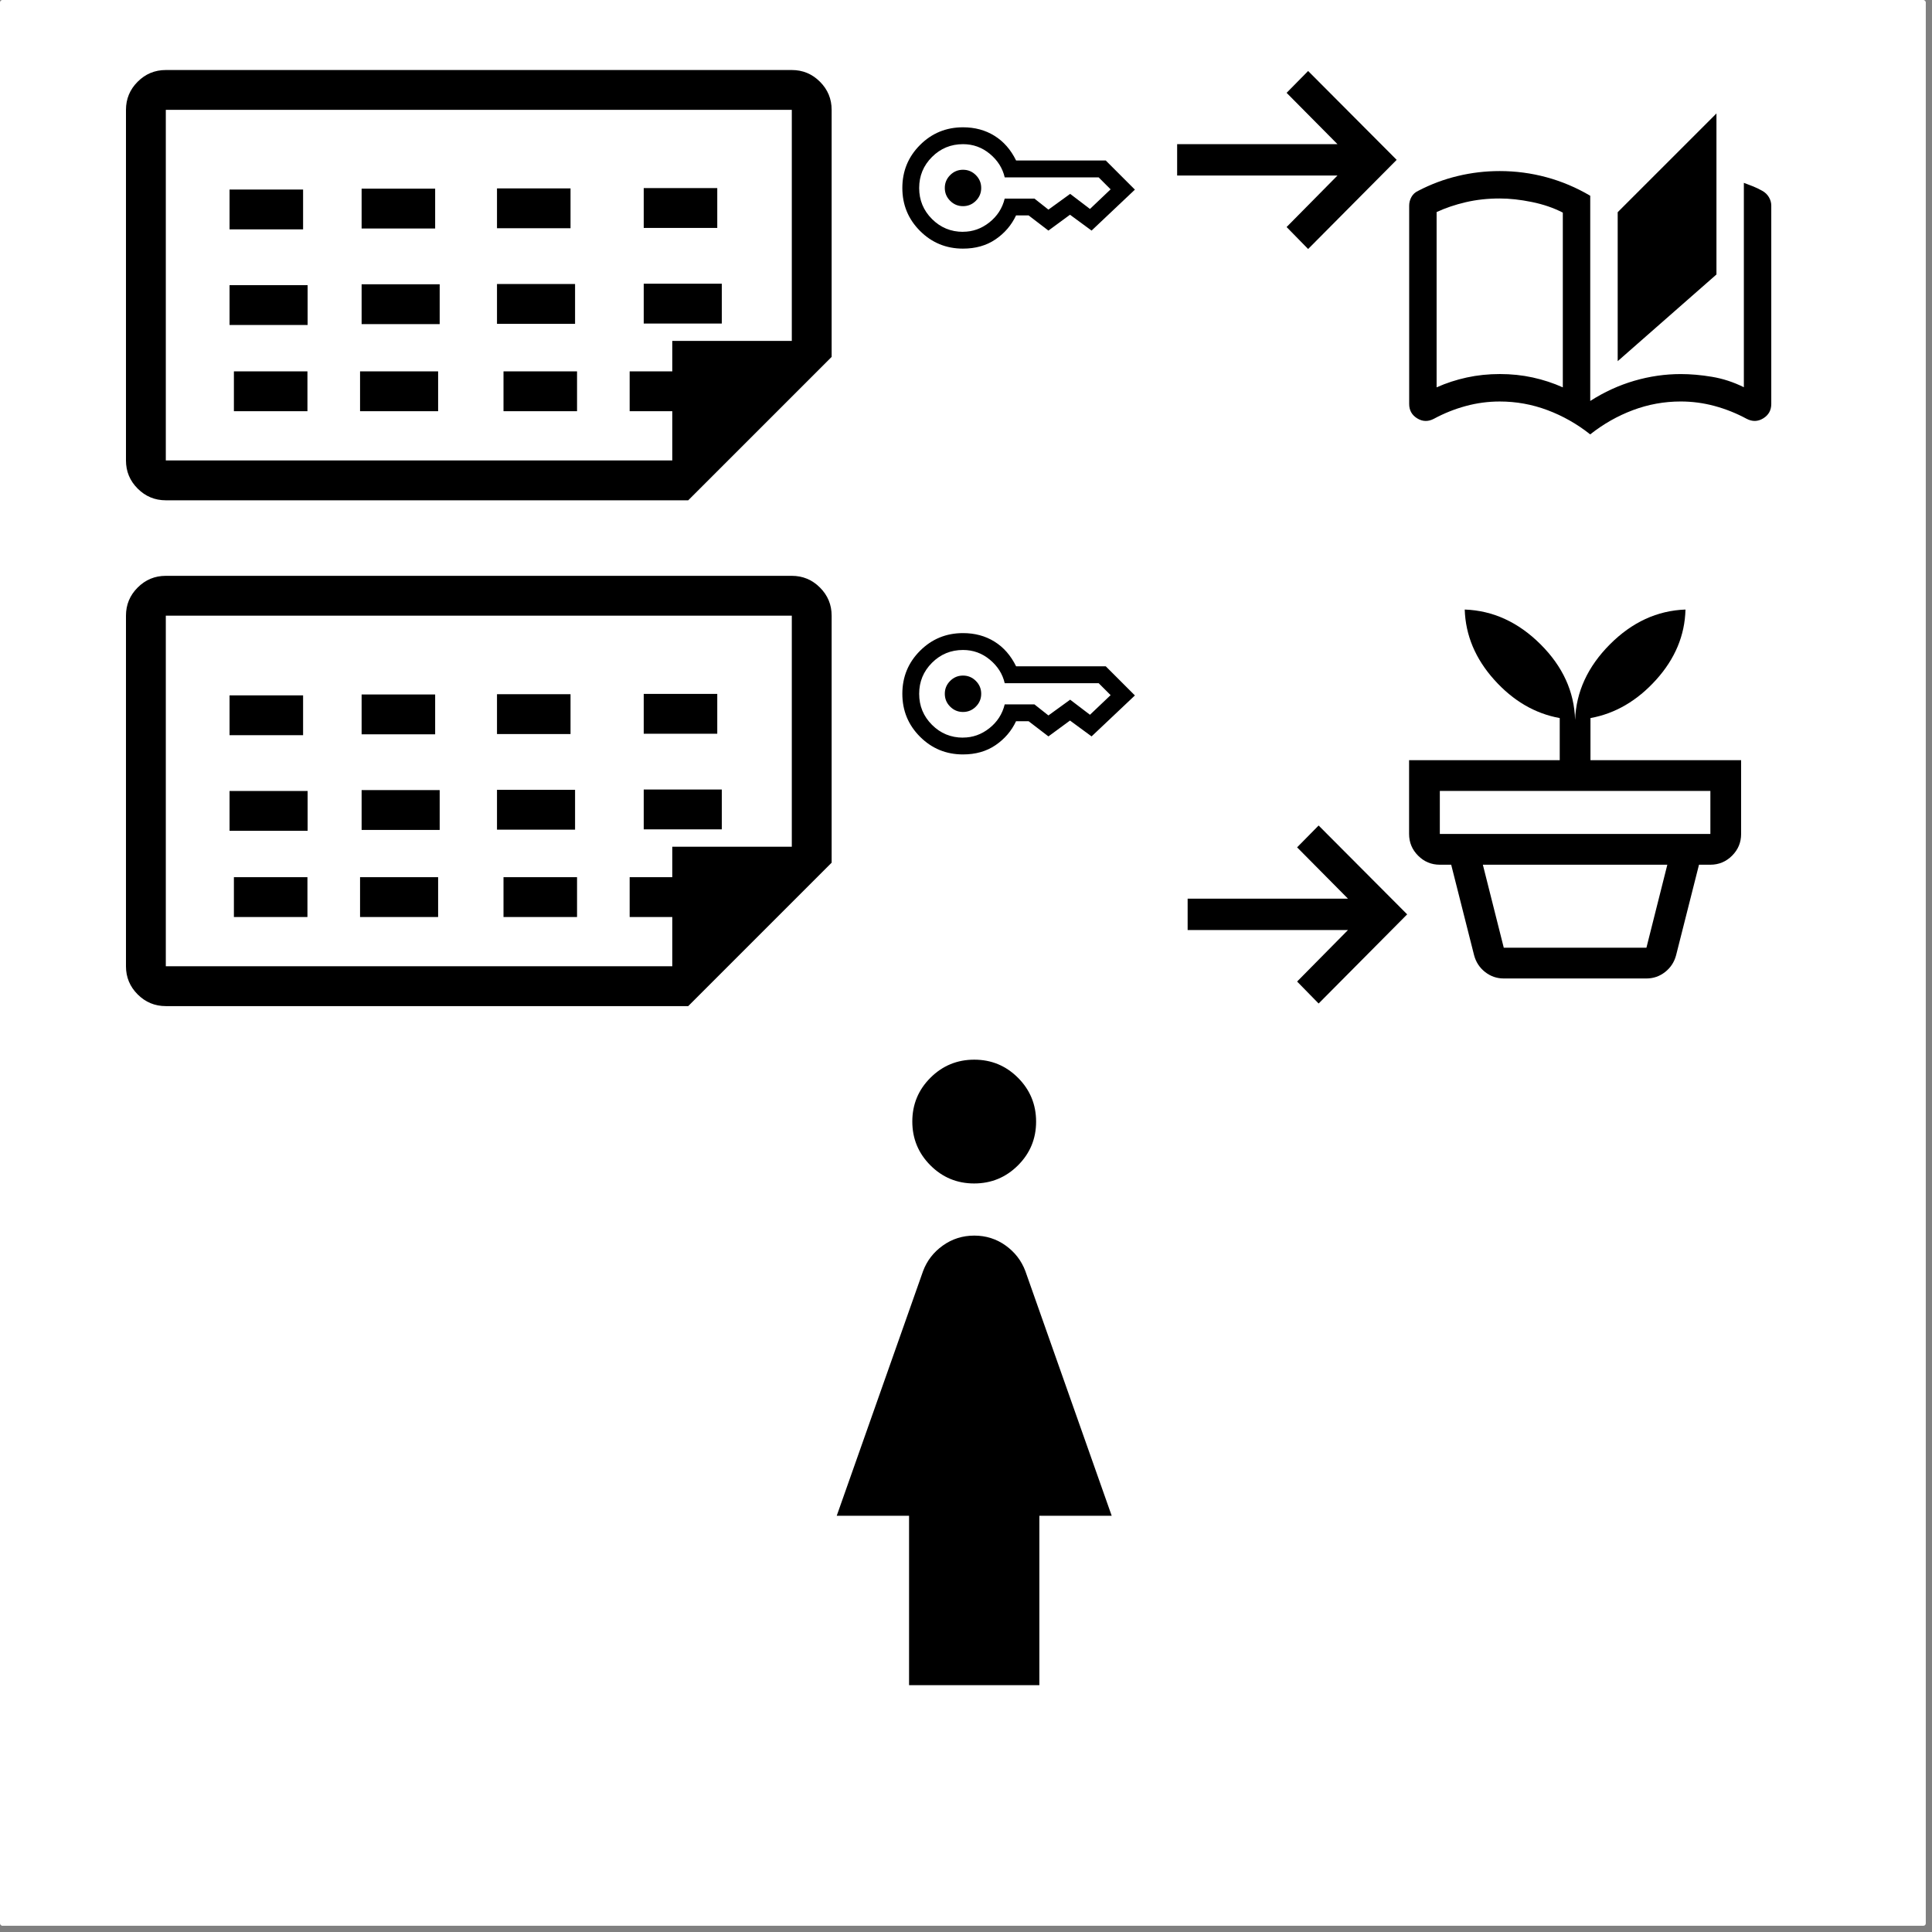 <svg width="400" height="400" version="1.1" viewBox="0 0 105.83 105.83" xmlns="http://www.w3.org/2000/svg">
 <rect x="0" y="0" width="105.83" height="105.83" fill="#808080" stroke="none"/>
 <rect width="105.49" height="105.49" ry=".133" fill="#fff"/>
 <g stroke-width=".025">
  <path d="m82.373 51.914h7.814l1.145-4.547h-10.105zm0 1.684q-0.573 0-1.024-0.354-0.451-0.354-0.601-0.917l-1.255-4.96h13.574l-1.255 4.96q-0.15 0.563-0.601 0.917-0.451 0.354-1.024 0.354zm-3.503-7.915h14.82v-2.358h-14.82zm7.41-6.248q0.084-2.307 1.903-4.135 1.819-1.827 4.143-1.911-0.051 2.122-1.608 3.848-1.558 1.726-3.596 2.097v2.307h8.252v4.042q0 0.695-0.495 1.189t-1.189 0.495h-14.82q-0.695 0-1.189-0.495t-0.495-1.189v-4.042h8.252v-2.307q-2.038-0.37-3.587-2.097-1.549-1.726-1.617-3.848 2.324 0.084 4.151 1.903 1.827 1.819 1.895 4.143z"/>
  <path d="m72.231 54.97-1.179-1.204 2.787-2.821h-8.783v-1.718h8.783l-2.787-2.812 1.179-1.196 4.85 4.867z"/>
  <path d="m71.656 13.64-1.179-1.204 2.787-2.821h-8.783v-1.718h8.783l-2.787-2.812 1.179-1.196 4.85 4.867z"/>
 </g>
 <path d="m53.361 64.827q-1.406 0-2.397-0.994-0.99-0.994-0.99-2.4t0.994-2.397q0.994-0.99 2.4-0.99t2.397 0.994q0.99 0.994 0.99 2.4 0 1.406-0.994 2.397-0.994 0.99-2.4 0.99zm-3.565 27.481v-9.279h-3.962l4.729-13.401q0.321-0.857 1.084-1.401 0.763-0.544 1.722-0.544 0.959 0 1.718 0.544 0.758 0.544 1.08 1.401l4.729 13.401h-3.962v9.279z" stroke-width=".054"/>
 <path d="m52.751 11.293q-0.411 0-0.704-0.293-0.293-0.293-0.293-0.704 0-0.411 0.293-0.704 0.293-0.293 0.704-0.293 0.411 0 0.704 0.293 0.293 0.293 0.293 0.704 0 0.411-0.293 0.704-0.293 0.293-0.704 0.293zm0 2.326q-1.385 0-2.354-0.969-0.969-0.969-0.969-2.354 0-1.385 0.969-2.354 0.969-0.969 2.354-0.969 0.974 0 1.724 0.466 0.75 0.466 1.184 1.352h4.911l1.597 1.597-2.373 2.243-1.182-0.868-1.182 0.868-1.085-0.831h-0.688q-0.378 0.803-1.124 1.311-0.745 0.508-1.784 0.508zm0-0.923q0.794 0 1.442-0.512 0.648-0.512 0.842-1.306h1.629l0.766 0.605 1.191-0.863 1.085 0.826 1.131-1.075-0.655-0.655h-5.146q-0.175-0.757-0.815-1.288-0.639-0.531-1.47-0.531-0.997 0-1.699 0.702-0.702 0.702-0.702 1.699 0 0.997 0.702 1.699 0.702 0.702 1.699 0.702z" stroke-width=".014"/>
 <g transform="translate(-.171 -.171)">
  <g transform="matrix(.695 0 0 .695 -.245 -6.611)" stroke-width=".047">
   <path d="m13.667 46.05h39.919v-9.421h9.42v-18.213h-49.339zm0 3.14c-0.864 0-1.603-0.307-2.218-0.922-0.615-0.615-0.922-1.354-0.922-2.218v-27.633c0-0.864 0.307-1.603 0.922-2.218 0.615-0.615 1.354-0.922 2.218-0.922h49.339c0.864 0 1.603 0.307 2.218 0.922 0.615 0.615 0.922 1.354 0.922 2.218v19.469l-11.305 11.305zm5.024-13.817v-3.14h6.153v3.14zm0-7.536v-3.14h5.796v3.14zm-5.024 18.213v-27.633z"/>
   <path d="m29.1 35.304v-3.14h6.153v3.14zm0-7.536v-3.14h5.796v3.14z"/>
   <path d="m39.77 35.283v-3.14h6.153v3.14zm0-7.536v-3.14h5.796v3.14z"/>
   <path d="m51.335 35.259v-3.14h6.153v3.14zm0-7.536v-3.14h5.796v3.14z"/>
   <path d="m28.977 42.168v-3.14h6.153v3.14zm-9.943 0v-3.14h5.796v3.14z"/>
   <path d="m50.226 42.168v-3.14h6.153v3.14zm-9.943 0v-3.14h5.796v3.14z"/>
  </g>
 </g>
 <path d="m52.751 39q-0.411 0-0.704-0.293-0.293-0.293-0.293-0.704 0-0.411 0.293-0.704 0.293-0.293 0.704-0.293 0.411 0 0.704 0.293 0.293 0.293 0.293 0.704 0 0.411-0.293 0.704-0.293 0.293-0.704 0.293zm0 2.326q-1.385 0-2.354-0.969-0.969-0.969-0.969-2.354 0-1.385 0.969-2.354 0.969-0.969 2.354-0.969 0.974 0 1.724 0.466 0.75 0.466 1.184 1.352h4.911l1.597 1.597-2.373 2.243-1.182-0.868-1.182 0.868-1.085-0.831h-0.688q-0.378 0.803-1.124 1.311-0.745 0.508-1.784 0.508zm0-0.923q0.794 0 1.442-0.512 0.648-0.512 0.842-1.306h1.629l0.766 0.605 1.191-0.863 1.085 0.826 1.131-1.075-0.655-0.655h-5.146q-0.175-0.757-0.815-1.288-0.639-0.531-1.47-0.531-0.997 0-1.699 0.702-0.702 0.702-0.702 1.699 0 0.997 0.702 1.699 0.702 0.702 1.699 0.702z" stroke-width=".014"/>
 <g transform="translate(-.171 .752)">
  <g transform="matrix(.695 0 0 .695 -.245 20.173)" stroke-width=".047">
   <path d="m13.667 46.05h39.919v-9.421h9.42v-18.213h-49.339zm0 3.14c-0.864 0-1.603-0.307-2.218-0.922-0.615-0.615-0.922-1.354-0.922-2.218v-27.633c0-0.864 0.307-1.603 0.922-2.218 0.615-0.615 1.354-0.922 2.218-0.922h49.339c0.864 0 1.603 0.307 2.218 0.922 0.615 0.615 0.922 1.354 0.922 2.218v19.469l-11.305 11.305zm5.024-13.817v-3.14h6.153v3.14zm0-7.536v-3.14h5.796v3.14zm-5.024 18.213v-27.633z"/>
   <path d="m29.1 35.304v-3.14h6.153v3.14zm0-7.536v-3.14h5.796v3.14z"/>
   <path d="m39.77 35.283v-3.14h6.153v3.14zm0-7.536v-3.14h5.796v3.14z"/>
   <path d="m51.335 35.259v-3.14h6.153v3.14zm0-7.536v-3.14h5.796v3.14z"/>
   <path d="m28.977 42.168v-3.14h6.153v3.14zm-9.943 0v-3.14h5.796v3.14z"/>
   <path d="m50.226 42.168v-3.14h6.153v3.14zm-9.943 0v-3.14h5.796v3.14z"/>
  </g>
 </g>
 <path d="m87.11 23.796q-1.082-0.857-2.344-1.33-1.262-0.473-2.615-0.473-0.947 0-1.86 0.248-0.913 0.248-1.747 0.699-0.473 0.248-0.913-0.023-0.44-0.271-0.44-0.789v-10.865q0-0.248 0.124-0.473 0.124-0.225 0.372-0.338 1.037-0.541 2.164-0.811 1.127-0.271 2.299-0.271 1.307 0 2.558 0.338 1.251 0.338 2.401 1.014v11.241q1.15-0.736 2.412-1.105 1.262-0.368 2.547-0.368 0.811 0 1.709 0.15 0.898 0.15 1.747 0.571v-11.196q0.261 0.094 0.514 0.197 0.253 0.103 0.493 0.239 0.233 0.128 0.364 0.348 0.131 0.221 0.131 0.463v10.865q0 0.518-0.44 0.789-0.44 0.271-0.913 0.023-0.834-0.451-1.747-0.699-0.913-0.248-1.86-0.248-1.353 0-2.615 0.473-1.262 0.473-2.344 1.33zm1.503-4.012v-8.16l5.41-5.41v8.821zm-3.006 1.435v-9.573q-0.759-0.391-1.702-0.582-0.943-0.192-1.754-0.192-0.984 0-1.856 0.203-0.872 0.203-1.601 0.541v9.602q0.789-0.353 1.657-0.541 0.868-0.188 1.807-0.188 0.939 0 1.8 0.188 0.86 0.188 1.649 0.541zm0 0v-9.573z" stroke-width=".023"/>
</svg>
